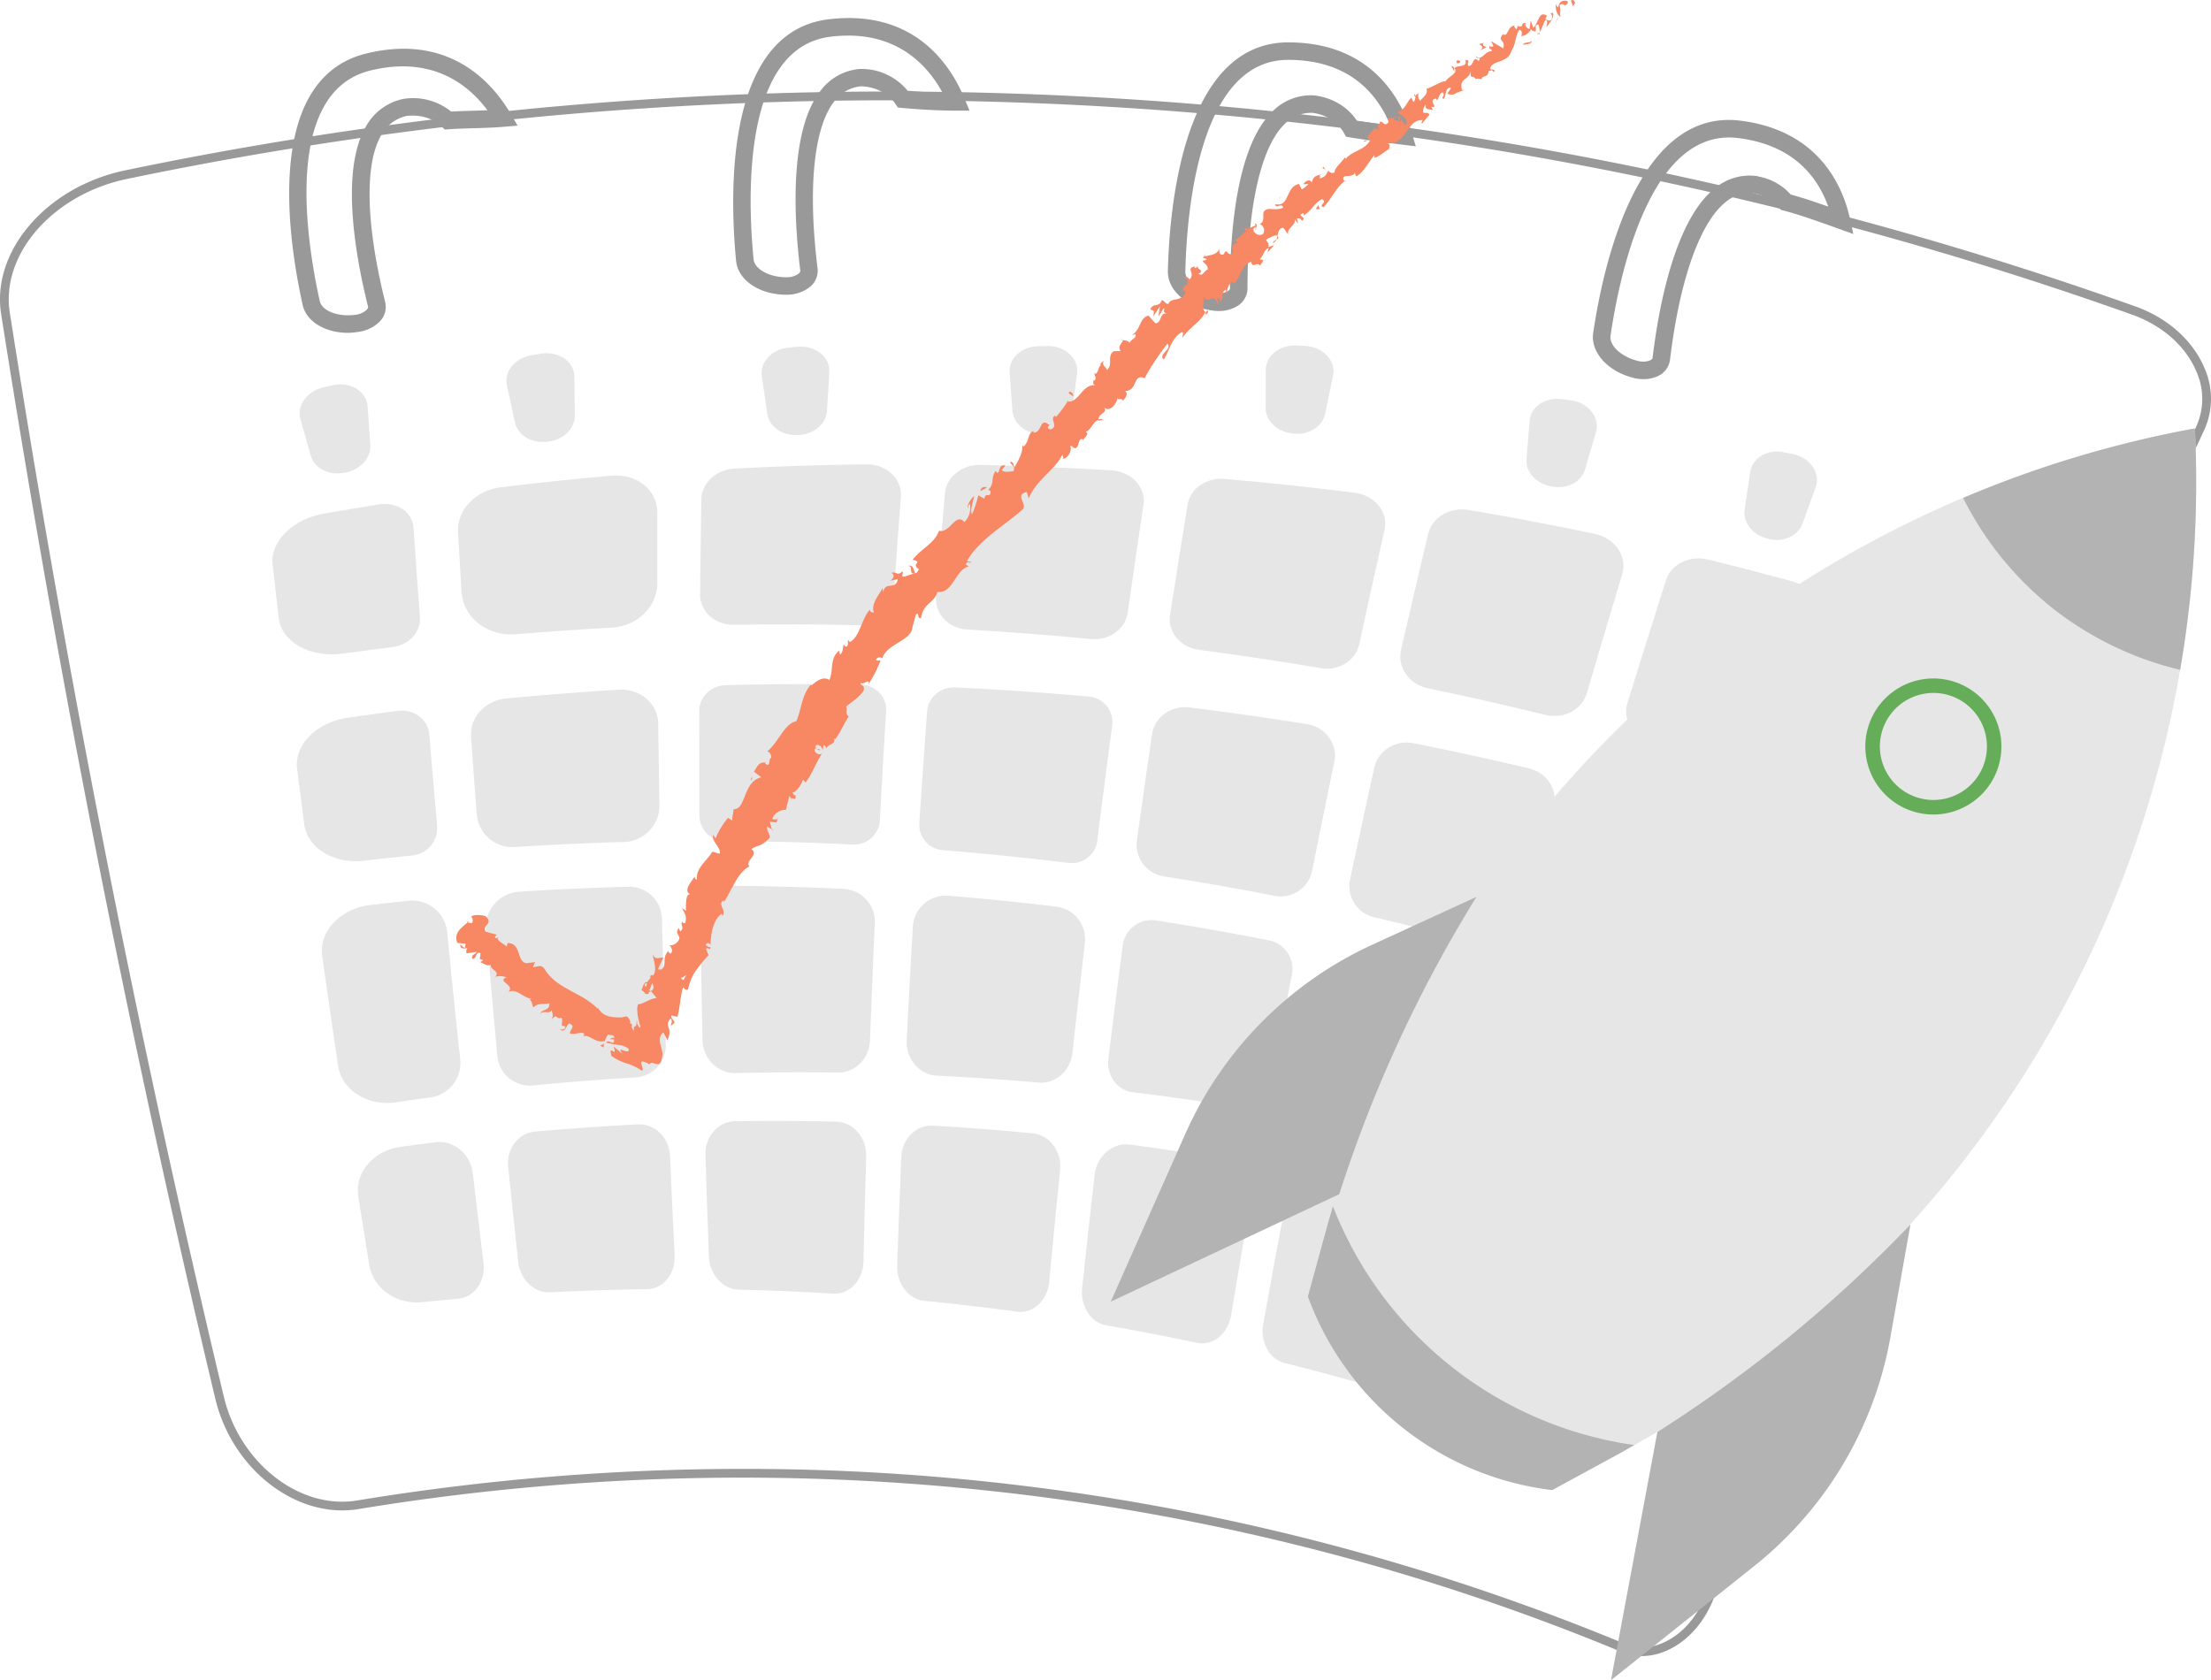 <svg xmlns="http://www.w3.org/2000/svg" viewBox="0 0 812.43 617.51"><defs><style>.cls-1{fill:#999;}.cls-2{fill:#e6e6e6;}.cls-3{fill:#b3b3b3;}.cls-4{fill:#65ad59;}.cls-5{fill:#f88763;}</style></defs><title>Asset 2</title><g id="Layer_2" data-name="Layer 2"><g id="Layer_1-2" data-name="Layer 1"><path class="cls-1" d="M603.44,608.65a19.76,19.76,0,0,1-7.62-1.52C450.48,546.74,290,528.59,131.66,554.64h0c-22.53,3.68-46.06-14.32-52.44-40.14C47.91,383.45,21.41,249.24.45,115.6c-3.8-23.2,16.65-47,45.59-53,247-51.43,502.35-34.13,738.55,50,11.94,4.25,21.24,12.56,25.49,22.79a27.7,27.7,0,0,1-.17,22.71c-65.18,140.16-125.8,284.57-180.16,429.21-3.45,9-9.8,16.1-17.42,19.37A22.48,22.48,0,0,1,603.44,608.65ZM272.69,539.86a844.64,844.64,0,0,1,324.36,64.3,17.66,17.66,0,0,0,14-.38c6.82-2.93,12.54-9.33,15.68-17.56C681.13,441.51,741.78,297,807,156.78a24.53,24.53,0,0,0,.11-20.11c-3.9-9.39-12.5-17-23.59-21C547.87,31.71,293.08,14.45,46.7,65.76,19.42,71.43.11,93.55,3.63,115.09c20.94,133.57,47.42,267.7,78.72,398.66,6,24.22,27.89,41.14,48.79,37.73h0A871.83,871.83,0,0,1,272.69,539.86Z"/><path class="cls-2" d="M436.4,185.4q-3.31,20.29-6.46,40.59c-1,6.2,3.79,11.93,10.5,12.81q22.57,3,44.95,6.77c6.51,1.11,12.75-2.75,14.06-8.75q4.56-21.11,9.31-42.19c1.44-6.34-3.54-12.57-10.89-13.5Q474,178.1,450,176C443.32,175.41,437.34,179.56,436.4,185.4Z"/><path class="cls-2" d="M269.59,229.63q23-.37,46,.15c6.67.15,12.35-4.58,12.78-10.7q1.27-18.33,2.66-36.66c.5-6.44-5.29-11.87-12.68-11.77q-24.14.3-48.3,1.54c-6.83.35-12.25,5.34-12.34,11.3q-.29,17.5-.47,35C257.17,224.77,262.75,229.74,269.59,229.63Z"/><path class="cls-2" d="M307.21,412.23q-18.49-.42-37.08-.16c-6.24.09-11.11,5.62-10.9,12.32q.56,18.73,1.25,37.44c.26,6.65,5.13,12,10.93,12.15q17.47.4,34.81,1.46c5.93.36,10.9-4.91,11.06-11.76q.42-19.38,1-38.75C318.48,418.12,313.52,412.38,307.21,412.23Z"/><path class="cls-2" d="M247.9,461.47q-.91-18.29-1.69-36.59c-.27-6.69-5.58-12-11.84-11.65q-18.84,1-37.73,2.62c-6.17.55-10.6,6.33-9.92,12.88q1.79,17.57,3.7,35.12c.72,6.5,5.93,11.4,11.7,11.11q17.86-.92,35.63-1.15C243.65,473.73,248.22,468.21,247.9,461.47Z"/><path class="cls-2" d="M242.32,296.1q-.27-15.05-.45-30.12c-.07-7.27-6.56-13-14.4-12.49q-20.8,1.25-41.62,3.25c-7.6.73-13.27,7-12.76,14q1,14.36,2.11,28.71a13.16,13.16,0,0,0,14.19,11.84q19.9-1.28,39.73-1.83A13.41,13.41,0,0,0,242.32,296.1Z"/><path class="cls-2" d="M244.61,383.54q-.8-23-1.39-46a12,12,0,0,0-12.32-11.64q-20,.53-40.07,1.82a13,13,0,0,0-12.22,14q2,23.14,4.13,46.24a12,12,0,0,0,12.82,11q19.18-1.89,38.34-3A11.74,11.74,0,0,0,244.61,383.54Z"/><path class="cls-2" d="M355.41,231.38q22.84,1.3,45.54,3.49c6.6.64,12.57-3.67,13.44-9.74q2.81-19.81,5.77-39.61c1-6.38-4.39-12.22-11.75-12.66q-24-1.46-48.11-2c-6.81-.15-12.55,4.43-13.07,10.37q-1.71,19.07-3.27,38.14C343.46,225.62,348.62,231,355.41,231.38Z"/><path class="cls-2" d="M319.68,382.41q.8-21.5,1.78-43a12.12,12.12,0,0,0-11.54-12.72q-20-.94-40.2-1.13a12.19,12.19,0,0,0-12.34,12.34q.29,22.18.76,44.35c.16,6.86,5.63,12.3,12.09,12.14q18.9-.46,37.73-.21C314.23,394.25,319.42,389.07,319.68,382.41Z"/><path class="cls-2" d="M399.92,256q-24.36-2.2-48.87-3.35c-5.39-.25-10,3.61-10.36,8.64q-1.53,20.66-2.89,41.32a9.36,9.36,0,0,0,8.68,9.86q23.2,1.85,46.18,4.68a9.44,9.44,0,0,0,10.54-8.13q2.67-21.33,5.51-42.66A9.39,9.39,0,0,0,399.92,256Z"/><path class="cls-2" d="M423.32,269.87q-2.86,19.52-5.57,39.05a11.76,11.76,0,0,0,9.89,13.16q20.43,3.2,40.65,7.16A11.83,11.83,0,0,0,482.16,320q4-20,8.14-40.05c1.34-6.41-3.17-12.68-10-13.79Q458.73,262.67,437,260C430.32,259.18,424.22,263.59,423.32,269.87Z"/><path class="cls-2" d="M266.49,309.09q23.49.15,46.82,1.3a9.51,9.51,0,0,0,10-8.87q1.07-20.11,2.29-40.23c.33-5.2-4-9.61-9.58-9.71q-24.6-.41-49.3.23c-5.43.14-9.78,4.33-9.78,9.38q0,19.36.07,38.71A9.38,9.38,0,0,0,266.49,309.09Z"/><path class="cls-2" d="M388.14,333.21q-19.74-2.38-39.64-4a12.1,12.1,0,0,0-13.07,11.41q-1.22,20.86-2.27,41.72c-.33,6.85,4.69,12.67,11.1,13q18.74.92,37.37,2.54c6.18.53,11.7-4.26,12.43-10.88q2.21-20.11,4.57-40.22A12.1,12.1,0,0,0,388.14,333.21Z"/><path class="cls-2" d="M466.38,345.62q-20.71-4.08-41.66-7.35a10.66,10.66,0,0,0-12.17,9.25q-2.73,20.86-5.29,41.73c-.73,6,3.3,11.5,8.91,12.18Q436,403.84,455.6,407c5.39.87,10.55-3,11.62-8.81q3.66-20,7.48-40A10.71,10.71,0,0,0,466.38,345.62Z"/><path class="cls-2" d="M189.66,233.1q17.56-1.48,35.1-2.43c9.31-.51,16.75-7.62,16.76-16.13q0-13.2,0-26.4c0-8-7.6-14.14-16.76-13.33q-20.4,1.8-40.78,4.28c-9.26,1.12-16.15,8.43-15.68,16.5q.62,11,1.29,22C170.19,227.09,179.25,234,189.66,233.1Z"/><path class="cls-2" d="M173.76,431.33c-.81-7.16-7-12.4-13.73-11.54q-6.51.82-13,1.72c-9.92,1.38-16.79,9.64-15.38,18.33q2,12.58,4.05,25.14c1.44,8.61,10,14.55,19.31,13.61q6.64-.68,13.27-1.26c6-.52,10.19-6.39,9.39-13.08Q175.66,447.79,173.76,431.33Z"/><path class="cls-2" d="M578.16,456.81q-11.78-3.7-23.67-7.1c-5.84-1.67-11.95,2.26-13.64,8.74q-6.09,23.06-12,46.16c-1.63,6.46,1.35,13,6.64,14.71q10.86,3.58,21.59,7.43a15.71,15.71,0,0,0,20.45-10q6.11-19.51,12.38-39C592.73,469.25,587.47,459.73,578.16,456.81Z"/><path class="cls-2" d="M145.52,405.13q6.44-1,12.89-1.83a12.73,12.73,0,0,0,10.67-14.16q-2.49-23.26-4.76-46.56a12.88,12.88,0,0,0-14.26-11.5q-7,.71-13.94,1.51c-11,1.26-19,9.78-17.74,18.66q2.86,20.28,5.87,40.52C125.61,400.73,135.24,406.65,145.52,405.13Z"/><path class="cls-2" d="M133.64,316.33q8.85-1,17.68-1.9a10.19,10.19,0,0,0,9.33-10.84q-1.52-16.84-2.92-33.7c-.45-5.49-5.69-9.41-11.63-8.63q-9.31,1.22-18.61,2.6c-11.31,1.67-19.45,10.08-18.32,18.73q1.3,10.23,2.64,20.45C113,311.77,122.73,317.59,133.64,316.33Z"/><path class="cls-2" d="M658,213.53q-15.09-4.13-30.28-7.87c-6.86-1.69-13.7,1.67-15.56,7.58Q605,235.76,598,258.32c-1.9,6.24,2.07,12.84,8.78,14.75q14.59,4.14,29.05,8.66c10.76,3.36,21.76-.38,24.83-8.61q6.84-18.52,13.83-37C677.86,227.4,670.3,216.9,658,213.53Z"/><path class="cls-2" d="M379.5,416.54q-18.27-1.77-36.66-2.85c-6.17-.37-11.38,4.8-11.65,11.49q-.84,20-1.53,40c-.21,6.65,4.2,12.36,9.91,12.91q17.19,1.68,34.21,4c5.82.79,11.1-4.11,11.75-10.93q1.91-20.57,4-41.13C390.22,423.24,385.73,417.14,379.5,416.54Z"/><path class="cls-2" d="M628.42,300.44q-14-4.25-28.17-8.14c-6.46-1.78-13.09,1.72-14.89,7.8q-6.42,21.51-12.65,43.06a11.73,11.73,0,0,0,7.76,14.43q13.23,4.12,26.33,8.57c10.08,3.42,20.68-.54,23.68-9q6.1-17.45,12.34-34.87C645.89,313.76,639.44,303.78,628.42,300.44Z"/><path class="cls-2" d="M602.22,382q-13.4-4.57-26.95-8.78A10.56,10.56,0,0,0,562,380.61q-5,17.78-9.85,35.59c-1.59,5.86,1.57,11.85,7,13.33q13,3.55,25.84,7.45c9.22,2.79,18.73-1.43,21.52-9.7q4-12.08,8.12-24.14C617.48,394.81,612,385.29,602.22,382Z"/><path class="cls-2" d="M488.16,361.38q-4,19.35-7.77,38.72c-1.16,6,2.44,11.7,8,12.79q19.47,3.83,38.73,8.42c5.29,1.26,10.69-2.25,12.18-8q4.78-18.44,9.69-36.85a10.69,10.69,0,0,0-7.33-13.18q-20.22-5.55-40.73-10.31A10.6,10.6,0,0,0,488.16,361.38Z"/><path class="cls-2" d="M520.68,440.69q-17.59-4.36-35.38-8.06c-6-1.25-11.81,3.11-13,9.71q-4.17,22.18-8.14,44.38c-1.16,6.56,2.31,12.84,7.76,14.2q16.41,4.1,32.59,8.79c5.54,1.61,11.38-2.5,13-9.16q5.42-22.57,11.06-45.09C530.2,448.85,526.69,442.18,520.68,440.69Z"/><path class="cls-2" d="M126,240.21q9.21-1.28,18.43-2.42c5.88-.73,10.27-5.54,9.88-10.89q-1.24-16.51-2.37-33c-.37-5.63-6.12-9.57-12.56-8.54q-10.15,1.61-20.28,3.39c-11.63,2-19.9,10.35-18.93,18.77q1.1,9.82,2.24,19.63C103.5,236.08,114.15,241.86,126,240.21Z"/><path class="cls-2" d="M450.74,426.07q-17.66-3-35.47-5.41c-6.43-.86-12.27,4.18-13.06,11.21q-2.38,20.82-4.59,41.64c-.69,6.62,3.27,12.63,8.86,13.6q16.83,2.91,33.46,6.43c5.69,1.2,11.27-3.3,12.41-10.07q3.59-21.63,7.36-43.24C460.89,433.52,456.88,427.11,450.74,426.07Z"/><path class="cls-2" d="M524.81,196.11q-5.11,21.38-10,42.79c-1.45,6.36,3,12.66,9.87,14.08q21.71,4.48,43.21,9.78c6.64,1.64,13.39-1.9,15.2-8q6.43-21.9,13-43.76c2-6.43-2.66-13.24-10.16-14.81q-23-4.82-46.16-8.75C532.82,186.23,526.24,190.08,524.81,196.11Z"/><path class="cls-2" d="M505,282.06q-4.55,20.59-8.93,41.21a11.74,11.74,0,0,0,8.84,13.84q20,4.65,39.76,10a11.77,11.77,0,0,0,14.42-8.23q5.78-21,11.74-42c1.8-6.3-2.23-12.87-9-14.48q-21.16-5-42.53-9.27C512.78,271.89,506.4,275.86,505,282.06Z"/><path class="cls-2" d="M110.37,154q1.92,6.75,3.82,13.5c1.23,4.32,6,7,11.18,6.4l.76-.09c5.85-.69,10.29-5.29,9.93-10.33q-.52-7.11-1-14.22c-.38-5.51-6.45-9.15-12.92-7.66l-3.36.78C112.74,143.82,109,149.1,110.37,154Z"/><path class="cls-2" d="M186.25,141.62q1.51,6.85,3,13.7c1,4.39,5.52,7.36,10.73,7.06l.76,0c5.85-.33,10.54-4.66,10.48-9.71q-.1-7.13-.17-14.26c0-5.53-5.87-9.52-12.39-8.42l-3.39.57C189.21,131.56,185.14,136.6,186.25,141.62Z"/><path class="cls-2" d="M279.93,138.16q1,6.94,2,13.89c.64,4.45,4.92,7.75,10.11,7.84h.76c5.82.1,10.76-3.87,11.07-8.91q.42-7.12.86-14.23c.35-5.51-5.13-9.93-11.66-9.31l-3.39.32C283.59,128.35,279.2,133.08,279.93,138.16Z"/><path class="cls-2" d="M371,136.9q.5,7,1,14c.32,4.48,4.35,8.08,9.5,8.54l.75.07c5.78.51,11-3.09,11.65-8.09q.92-7.07,1.87-14.13c.74-5.47-4.39-10.27-10.93-10.12l-3.4.08C375.28,127.38,370.58,131.78,371,136.9Z"/><path class="cls-2" d="M465.11,135.92q0,7-.05,14c0,4.49,3.75,8.38,8.87,9.22l.75.12c5.74.94,11.22-2.26,12.25-7.21q1.45-7,2.91-14c1.15-5.41-3.64-10.56-10.19-10.91l-3.41-.17C470.14,126.75,465.11,130.78,465.11,135.92Z"/><path class="cls-2" d="M562.06,154.66q-.57,7-1.14,14c-.36,4.48,3.07,8.65,8.08,9.87l.73.18c5.63,1.38,11.31-1.39,12.72-6.24q2-6.85,4-13.69c1.56-5.3-2.79-10.81-9.26-11.66l-3.37-.43C567.77,145.91,562.46,149.55,562.06,154.66Z"/><path class="cls-2" d="M643.13,173.39q-1,6.94-2.06,13.88c-.66,4.44,2.49,8.83,7.41,10.38l.72.23c5.52,1.75,11.37-.65,13.1-5.39q2.43-6.7,4.87-13.4c1.91-5.19-2.07-11-8.47-12.24l-3.33-.65C649.4,165,643.87,168.31,643.13,173.39Z"/><path class="cls-1" d="M603.89,139.35a14.8,14.8,0,0,1-3.48-.42c-9.58-2.33-16-9.43-15-16.51,3.66-24.86,16.24-82.24,53.58-78.13,29.27,3.41,38.12,24.06,40.78,36.07L681,86l-8.36-3c-5.63-2-11.45-4.09-17.28-5.62l-1-.27-.67-.84A15.41,15.41,0,0,0,645,71.14,13.47,13.47,0,0,0,634.42,74c-9.64,7.36-17.22,28.62-20.79,58.35a7.75,7.75,0,0,1-5,6.11A12.35,12.35,0,0,1,603.89,139.35Zm31.43-88.82c-29.53,0-40.24,50.54-43.53,72.83-.53,3.65,4,7.82,10.13,9.31a7.15,7.15,0,0,0,4.22-.16c.71-.29,1.06-.67,1.09-.92,2.22-18.48,8.19-51.2,23.28-62.7A19.85,19.85,0,0,1,646,64.77v.07A21,21,0,0,1,658,71.49c4.69,1.28,9.3,2.85,13.79,4.44-4-11.2-13.12-22.87-33.55-25.24A27.15,27.15,0,0,0,635.33,50.53Z"/><path class="cls-1" d="M447.83,114.31a15.29,15.29,0,0,1-1.79-.11c-9.81-1.16-17.07-7.42-16.91-14.58C429.76,74.49,435.28,16,473,15.57h.32c30.71,0,41.67,21,45.47,33.47l1.44,4.73-4.91-.6c-5.25-.64-12.18-1.53-19.18-2.66l-1.54-.25-.76-1.36c-3.74-6.67-11.14-7.38-11.62-7.42A13.56,13.56,0,0,0,472,45.63c-8.7,8.49-13.66,30.52-13.6,60.45a7.66,7.66,0,0,1-4.26,6.68A12.92,12.92,0,0,1,447.83,114.31ZM473.32,22H473c-32.07.37-36.88,54.51-37.45,77.77-.09,3.69,4.95,7.29,11.22,8a7.22,7.22,0,0,0,4.19-.66c.68-.38,1-.8,1-1,0-18.61,1.93-51.8,15.54-65.08a19.89,19.89,0,0,1,14.9-6h0s10.24.38,16.19,9.33c4.29.67,8.53,1.25,12.31,1.74C506,34.2,495.53,22,473.32,22Z"/><path class="cls-1" d="M289,108.33c-9.88,0-17.83-5.33-18.52-12.44-2.41-25-4-83.76,33.6-88.75,31.68-4,45.14,16.53,50.34,29.1l1.83,4.43-4.79,0c-7.28,0-14.5-.51-20-1l-1.52-.13-.86-1.26c-4.48-6.55-12.1-6.56-12.74-6.55a13.67,13.67,0,0,0-9.68,5.39c-7.64,9.51-9.91,32-6.23,61.64a7.65,7.65,0,0,1-3.45,7.15,13.56,13.56,0,0,1-7.89,2.4Zm22.65-95.24a54.14,54.14,0,0,0-6.75.44c-32,4.25-30.25,58.58-28,81.75.36,3.66,5.78,6.62,12.12,6.62h.08a7.32,7.32,0,0,0,4.13-1.17c.63-.46.88-.91.85-1.15-2.28-18.44-4.33-51.59,7.6-66.46a20.07,20.07,0,0,1,14.18-7.77v0a21.87,21.87,0,0,1,17.65,8c3.76.32,8.22.65,12.85.78C341.22,24.63,331,13.08,311.62,13.08Z"/><path class="cls-1" d="M127.94,122.33c-8.45,0-15.37-4.1-16.74-10.3-5.44-24.56-14.08-82.7,22.95-92.26h0c30.79-7.73,46.72,10.5,53.47,22l2.57,4.4-5.08.43c-3.78.32-7.59.43-11.27.53-3,.08-6,.17-9,.37l-1.44.1-1-1c-5.27-5.14-12.47-4-12.9-4a13.88,13.88,0,0,0-9.15,6.63c-6.47,10.42-6,33,1.22,61.93a7.64,7.64,0,0,1-2.59,7.52,13.76,13.76,0,0,1-7.59,3.34A27.15,27.15,0,0,1,127.94,122.33ZM135.75,26c-31.58,8.17-23.29,61.91-18.26,84.63.8,3.62,6.66,5.9,13.05,5.08a7.52,7.52,0,0,0,4-1.68c.57-.53.77-1,.72-1.23-4.5-18-10.55-50.6-.45-66.89a20.28,20.28,0,0,1,13.29-9.53h0A22.19,22.19,0,0,1,165.76,41c2.64-.15,5.28-.22,7.91-.3,1.79-.05,3.62-.1,5.44-.18C172.08,31.07,158.69,20.26,135.75,26Z"/><path class="cls-2" d="M806.45,157.44h0L805,159.2l1.5-1.73h0A406.54,406.54,0,0,1,594.76,534.36l-24.4,13.28a109.58,109.58,0,0,1-89.78-71.14l7.35-26.79A406.53,406.53,0,0,1,806.45,157.44Z"/><path class="cls-3" d="M600.5,531.1c-1.92,1.08-3.8,2.2-5.74,3.26l-24.4,13.28a109.58,109.58,0,0,1-89.78-71.14l7.35-26.79c.58-2.13,1.24-4.22,1.86-6.34A140,140,0,0,0,600.5,531.1Z"/><path class="cls-3" d="M754.17,223.49A121,121,0,0,1,721.34,183a406.19,406.19,0,0,1,85.11-25.54L805,159.2l1.5-1.73h0a406.25,406.25,0,0,1-5.41,88.71,121,121,0,0,1-46.53-22.39Z"/><path class="cls-4" d="M722.65,258.93a19.67,19.67,0,1,1-27.64,3.2,19.67,19.67,0,0,1,27.64-3.2m3.3-4.16a25,25,0,1,0,4.07,35.1,25,25,0,0,0-4.07-35.1Z"/><path class="cls-3" d="M609,526.3A494,494,0,0,0,702,450l-7.37,41.46a138.5,138.5,0,0,1-50,84.07l-52.68,42Z"/><path class="cls-3" d="M492.11,438.89a494,494,0,0,1,50.4-109.26l-38.27,17.58a138.5,138.5,0,0,0-68.74,69.61L408.14,478.4Z"/><path class="cls-5" d="M578.77,1.07c-.08-.63-1-1.53-1.53-.8l.8,2.07Z"/><path class="cls-5" d="M571.73,1.48c-.19,1.44,0,3.61,1.68,4.76-.43-2.24.28-1.71-.33-4.32a1.2,1.2,0,0,1,2,.34c-.09-.62,1.36-.45.92-1.8-1.9-.63-3.08.19-3.45,2.19C572,2.47,571.91,1.84,571.73,1.48Z"/><path class="cls-5" d="M502.6,51.43l.59-.15A1,1,0,0,0,502.6,51.43Z"/><path class="cls-5" d="M461.33,84.51c.27-.3.26-.57.15-.73C461.29,84.13,461.14,84.43,461.33,84.51Z"/><path class="cls-5" d="M453,88.67c.19-.08.33-.16.5-.24C453.18,88.42,453,88.47,453,88.67Z"/><path class="cls-5" d="M502.6,51.43l-1.52.37C501.44,52.4,502,51.74,502.6,51.43Z"/><path class="cls-5" d="M565.53,12.7a1.82,1.82,0,0,0,.27-.91,5.49,5.49,0,0,1-.43.62Z"/><path class="cls-5" d="M519.67,35.46l.33-.27a6.28,6.28,0,0,0-.26-.9Z"/><path class="cls-5" d="M533.53,24.16c-.37.19.64,1.7,1,2.42a1.72,1.72,0,0,1-.07-1.52A4.8,4.8,0,0,0,533.53,24.16Z"/><path class="cls-5" d="M557.89,9.3l.25-.5C558.08,8.94,557.95,9.13,557.89,9.3Z"/><path class="cls-5" d="M509.45,43.19a2.12,2.12,0,0,0-.53-.4A1.48,1.48,0,0,0,509.45,43.19Z"/><path class="cls-5" d="M181.79,359.18c.09-.09.13-.17.2-.25C181.8,359,181.69,359.09,181.79,359.18Z"/><path class="cls-5" d="M171.52,338.84l.28.12c.25-.23.5-.46.72-.71Z"/><path class="cls-5" d="M439,97.91l.08,0C439.26,97.44,439.1,97.63,439,97.91Z"/><path class="cls-5" d="M333.61,208.05c2.36-.29-.22,3.47,2.85,2.63C335.76,210.42,335.82,207.08,333.61,208.05Z"/><path class="cls-5" d="M565,12.79a4.57,4.57,0,0,1-.57.46A1.31,1.31,0,0,0,565,12.79Z"/><path class="cls-5" d="M336.46,210.69h0l.3-.1Z"/><path class="cls-5" d="M411.67,124.68a2.34,2.34,0,0,0,.83.3A1.53,1.53,0,0,0,411.67,124.68Z"/><path class="cls-5" d="M434.26,107.19l-.68.29A1.67,1.67,0,0,0,434.26,107.19Z"/><path class="cls-5" d="M402.79,136.76c-.37.17-.64.08-.85.61a.92.92,0,0,0,.27,0C402.18,137.12,402.28,136.86,402.79,136.76Z"/><path class="cls-5" d="M391.88,147.59a3.49,3.49,0,0,0,.46.05l.27-.42Z"/><path class="cls-5" d="M221.83,385a5.84,5.84,0,0,1,.18-1.77C221.58,384.5,219.35,383.75,221.83,385Z"/><path class="cls-5" d="M564.9,11.89c.21.42.24.68.11.89a4.14,4.14,0,0,0,.34-.39A1,1,0,0,0,564.9,11.89Z"/><path class="cls-5" d="M412.33,147.4l-1.92,1.48A10,10,0,0,0,412.33,147.4Z"/><path class="cls-5" d="M285.72,300.27l-.11.58A.49.49,0,0,0,285.72,300.27Z"/><path class="cls-5" d="M405.48,154.08a3.51,3.51,0,0,0-1.83.08,1.6,1.6,0,0,0,.13.53Z"/><path class="cls-5" d="M222,383.24v0Z"/><path class="cls-5" d="M205.74,378.4c2,1.33,2.2-1.36,3.36-2.24,2.74.94.17,2.18.34,3.73,1.85.4,4.15-.75,5.22,0-.12.39,0,.64-.48.91,2.57-.66,4.81,2.78,7.89,1.78a1.5,1.5,0,0,1,0,.65,9.27,9.27,0,0,1,1.33-3c.9.47,2.47-.32,2.25,1.34-.68-.44-1,.09-1.6.32l1.55.11c.36,2.77-2.2-.35-2.81,1.19a44.42,44.42,0,0,0,4.64.89,6.52,6.52,0,0,1,3.57,1.41c.48,2.73-4.92-1.83-2.29,1.8l-3.25-2.7c1.65,4.82-2.2-1.47-.8,3.49a20,20,0,0,0,5.7,2.79,19.31,19.31,0,0,1,5.57,2.7c.8-1-.82-2.47-.12-3.47a4.86,4.86,0,0,1,1.86.53,6,6,0,0,1,.81.51c.19,0,.28-.26.43-.31.55-.36,1.17-.11,1.78.09,1.2.46,2.47.53,2.74-3.74-.32-2.91-2.23-5.51.32-7.78q.76,1.37,1.45,2.92c1.21-2.53.77-3.77.44-4.81a3,3,0,0,1-.17-1.61,2.62,2.62,0,0,1,1.08-1.58,2.18,2.18,0,0,1,.2,1.61c-.14.63-.39,1.32-.08,1,.86-.77,1.05-.83,1.14-1.14a.91.91,0,0,0-.29-.77c-.42-.52-1.1-1.08-.78-1.84l2.15.53c1-3.23,1-7.27,2.09-10.88.51.46.89,1.32,1.84.79a18.92,18.92,0,0,1,2.79-6.8,56.4,56.4,0,0,1,4.73-5.75l-.94-2.37a.76.76,0,0,1,1.24.25c1.43-1.27-1-.6-1.33-1.69a.94.94,0,0,1,1.8.1c-.06-3.48.86-9.51,4.13-11.55l.21.83c1.82-1.94-2.16-4.37.47-5.7l.09.56a30.22,30.22,0,0,0,2.11-3.69l2.06-3.71c1.39-2.4,2.92-4.53,5.22-5.68-2-2,3.77-4.19.65-6.38,3.2-1.84,3.34-.7,6.64-4,.74-.95-1.17-2.75-.78-4.24l1.72,1-.8-2.81,2.56.29c.09-.48.15-1,.26-1.46a1.56,1.56,0,0,1-1.8.18c.33-2.34,4-3.75,4.89-3.27l1.33-5.2c.62.52.39,1.39.46,2.23-.25-3.37,2,.69,1.81-2.4-.56,0-.9-.78-1.21-1,1.69-.42,3.22-2.8,3.93-4.84l.93,1.08c2.33-3,3.75-7.09,6.06-10.66-1.35.93-3.14-.67-2.65-1.86l2,.74c-.64-1.4-1.36.66-1.79-1.62,1.06-1.21,2.56.43,2.63,1.58.15-.67.27-1.37.46-2,.58.26.6.81,1.19,1.36-.62-1.38,3.67-1.54,2.46-3.74l.58.26c2.47-3.46,3-5.44,4.92-8.33-1.44-1.1-.33-2-.92-3.67,2-1.75,4.75-3.23,6.4-5.83.52-2.29-.87-1.42-1.18-2.85,1.42.84,3.08-1.75,3.11.25a45,45,0,0,0,4.31-8.5c-.85,0-1.44.27-1.7-.3a1.56,1.56,0,0,1,2.3-.53v.28c1.28-5.67,11.24-6.61,11.1-12v.29l1.26-4.54c1.45-1.4.23,1.72,1.93,1.19.68-5.45,4.94-5.49,6-9.6,5.67.84,6.58-8.29,11.55-9.35l-1-.57c-.18-1.52,1.31-.53,2-.94-.74-.5-1.51.19-1.56-.71,4.54-7.73,13.27-12.55,20.09-18.5,2.45-2.22-3.1-5.4,1.72-6.62l.76,2.32c1.32-3.32,3.62-5.84,6-8.28s4.87-4.71,6.37-7.8c.08.62.53,1.07.08,1.52,2.08.09,3.62-3.59,2.73-4.49.81-.63,1,.63,1.88.63,1.62-.35,1-3.86,2.63-3.31.27.09.09.63,0,.89.1-1.17,3.07-2.87,1.2-3.5,2.32-1.15,2.72-3.92,4.83-4.57-.51-2.33,3.6-2.33,1.93-4.59,1.92,2.19,4.75-1.31,4.91-3.37.24,1,1.61-.28,2,1,1.25-1.26,2-2.77.77-3.63,4.77.24,2.78-6.57,7.2-4.63A95.41,95.41,0,0,1,429,126.27c1.83,2.21-3.61,3.82-1.37,5.9,2.38-4,2.67-7.52,6.43-10,1.12-.49.37,1.37.42,2,2.51-3.91,6.59-5.66,8.48-9.52.17.21.05.72-.1,1.16.52-.6,1.64-.92.69-1.84l-.33.78c-2.22-.57-.37-5.08-.94-5.93,1.55,3.71,3.56-2,5.19,3a1.77,1.77,0,0,0-.4-2c.74-.33,1.27-.11,1.36,1.16,1.6-2.44-.07-2.81,1.84-4.51.42.48.2,1,.51,1.75.13-1.79.24-3.63,2.25-4.64.16.37.68.58.19,1,2.67-2.58,2.59-6.65,6.46-8.43.92,2.88,1.65-.22,3.4,1.45l1.18-2-1.43-.3c1.48-1.23,1.61-3.67,3.37-4.16l-.43,1.69,2.42-2.71-2.13.65c.66-2.21-2.15-2.16.22-3.34-.23.53,1.47-1.24,3.15-.83h0c.22-1.2.44-2.46,1.9-2.94.78.34,1.5,2.21,2,2.44-.59-2.13,3-3.39,2.56-5.77A2.9,2.9,0,0,0,477,82.08l-.45-1.75c1-.17,1.29-.06,1.83.8,2.25-1.49-2.63-1.78.67-2.82-.11.26.14.37-.1.89,2.9-1.52,4.07-4.75,6.85-6,2.22,1.3-1.59,2.1.48,3,3-3,4.87-7.84,8.38-10l-.76.28c-1.74-3,3.42-.65,4-3.22-.23.52.69,1.89.56,1.51,2.49-1.39,3.87-4.31,6.52-7.8l.14,1c1.78-.43,3.68-2.38,5.32-3.19-.14-1,.75-1.54-.54-2.15,7.42.43,6.51-8.68,12.92-8.5-.45.37-.61,1.47-.24,1.19l2.74-3.24c-1.18-1-1-.36-2.39-.72A3.48,3.48,0,0,1,524,38.39c-.85,1.95,1.5,1.86,2.65,2-.39-.27-.48-.84-.83-1.16,3.36.73-1.57-2.57,1.88-3l.36.71c.63-1,.8-2.44,1.88-3,1.46,1-.44,1.36.38,2.52,1.26-1.12.6-4.61,2.86-4.2-.27.82-1.07,1.46-1.34,2.27,2.56.56,2.39,0,3.56-.47l-.12,0,2.81-1-.91,0c-1.11-4.83,2.87-3.29,3.3-7.35-.46,3.89.63,1.55,1.66,3.22.9,0,2.15-.22,2.24.41.09-2.07,2.52-.4,2.6-3.38.45.44,1.17-.84,1.9.6,1.07-1.46-1-.61-1.36-1.32.81-3.34,6.55-1.85,7.84-6.52,1.91-3,1.11-5,2.93-7.76,1.44.16.71,2.33.71,2.33a4.49,4.49,0,0,0,3.63-2.73c.08.63.62.8,1.44,1.06.91-.9-.71-2.33,1.19-2.62a9.19,9.19,0,0,1,.52,2.78c.84-1.37,1.31-3.2,2.2-4.6,1,.62.26,1.89.26,2.79,1.09-1.45,3-3.54,2.37-5.24l-1.27.19c.46-.45,1.16,1,1,1.52-.37,2-2.08.83-2.53.38l.64-1c-3.14-2.24-3.18,3.17-5.08,4.36l-.89-2.69L562,10.66c-.81-.26-2-1.24-1.35-2.23-2.08-.08-.55,1.62-2.54,1.28-.26-.09-.28-.23-.24-.4l-.76,1.58c-.1-.63-1.36-1.34-.36-1.62-3.17.48-2.37,4.34-4.45,3.38l.09-.27c-2.54,3.08.9,1.79,0,5.39l-4.52-2.64.9,1.79c-.36.19-1.08.56-1.44-.15-.35,2,.72.52.82,2.06-2.62-.22-3.68,3.95-5.95,1.74.37,1.61,2.16-.23,1.18,1.86-2.53-2.3-1.53,1.93-3.87,1.8-.64-1.7,1.24-2-1.1-2.14,1,3-3.11,1.61-3.94,3,1.39,1.88-2,2.77-3.44,4.92-.36-.72-4.5,1.89-6.86,2.66l-.19-.35c1.12,2.14-1.07,3.25-2.12,4.74a2.73,2.73,0,0,1-.58-2.88l-1.27,1a2.64,2.64,0,0,1-.64,2.35l-.78-1.64c-1.65,1.45-2.14,4.39-5.07,5.24.91,1.39,4.61,2.18,3,4.9-.64-.63-1.68-1.75-1.31-2.52-.12.25-.24,1.15-.88,1.17V42.78c-1.41.29.26,1.4-.62,1.93-.78-1-1.16-.23-1.68-1.11.13-.26,1-.15,1-.79a4.5,4.5,0,0,1-3.57.38c.53.5,1.07,1.33.52,2-1.65,1.45-1.54-.72-2.95-.43.14,1-1.52,1.19-.35,2.69-.51.39-1.16-.22-1.67-.46-.36,1.36-4,3.51-1.7,4.27l.31-.08c0,.06-.07.11-.09.18h0c-1.69,3.8-6.71,4-9,7l-.4-.5c-1.23,2-3.49,3.47-3.82,5.53a1.69,1.69,0,0,1-2.19-.67c-1,1.45-.67,2.11-3.21,2.86.59-1.94-1.08-.38.81-1.73-2,1-3.06.52-3.75,3.35-.43-1.76-2.58-.52-3.07.52l1.92-.09a9.26,9.26,0,0,1-2.51,2l-.95-2c-5.12.89-3.34,8.55-8.76,7.43.07,1.91,2.53-.78,2.86,1.25-1.75,1.11-5.36.2-5.86.61-2.91,1,.05,4.1-2.71,5.43A2.44,2.44,0,0,1,464.08,86c-1.74,1.14-4-.76-3.43-2.08.33-.37.67-.35.82-.14.32-.65.77-1.47-.39-1.56l.3.75c-1.28.08-3.37,2-3.69.62-.7,1.57.32,1.38,1.45.93-2.72.9-3.14,2.69-5.68,3.91.6,0,1.5.45,1.17.72-3.64,1.91-.37,2.24-2.19,4.27-1.93.13-1.42-2.45-2.83.07-1.78.5-1.61-1.29-1.52-2.19-.9,2.73-4.14,2.32-5.4,3.05l.58-1.32a4.63,4.63,0,0,1-1.32,1.64l1.57.64c-.75.31-1.23.75-1.65.27.08,1.28,2.14,1.49,1.89,3.57-1.27.11-1.74,2.72-3.36,1.45,2.84-1.66-1.62-1.28.17-3.36a2.56,2.56,0,0,1-1.46,1.28c-.24-.09-.2-.39-.12-.61-3.49.73.48,2.66-1.91,4.78-.47-1.12-2-1.11-2.22-.58,1-.85,1.73,1,1.45,2.44-2.11.72-1.2,2-2.06,2.63l1.18-.51c.46,1.13-.39,1.7-1.2,2.93-.69-.58.54-1.33-.1-1.27.19,2.55-4,.88-4.77,3.36-1.28.12-1.53-1.51-2.55-1.29-.83,2.76-3,.66-4.14,3.32,1.6.62,1.44.26,1.11,2.59l2.43-3.68-.51,3.49c1-.85,1.36-2.54,2.1-2.87-.12,1.8-.28,1.43,1,2-2.87-.5-1.67,3.34-4.23,3.57l-2.55-2.83c-3.45.81-2.67,5.14-6.19,7.21l1.38-.41c.65,1.47-1.63,1.86-2.14,3.2-.79-1-1.69-.78-2.63-1,.7.64-2.17,2-.67,4.05l-2.44,0c-2.8,1.74-.13,5.16-2.66,7-.29-1.64-1.93-1.31-1.13-3.46-.75.71-1.59,1.19-1,1.83-1-.15-.87,3.21-2.4,3,.08.7.91,1.75,0,2.48a1,1,0,0,1-.44-.45c.44.45-.71,1.87,1,2.17-5.12-.66-6.11,6.44-10.44,6a55.31,55.31,0,0,1-4.25,5.67c-.18-.36-.45-.45-.08-.63-2.82,1.19,1.39,3.79-1.79,5.16-2.62-.26.4-2-.88-1.81-3.31-2.6-2.3,3.17-5.57,3l.19-.55c-2.18.2-1.68,4-3.78,5.71a1,1,0,0,0-.45-.45c.22,2.76-1.62,5.83-2.93,8.15-.65-1.71.16-1.46-1.38-2.24-.61,1,2.18,1.58,1,3.6-1.16-.06-2.87.65-4.32-.39l1.41-1.69c-2.44-.73-1.86,2.15-2.93,2.73l-.64-.79c-2,2.71-.2,4.45-2.77,7l.81.24c.52,3.14-2.16.27-2.11,3l-2.29-1.26c-.43,1.37-1.25,5-2.46,7-.52-2.23.61-4.89.92-6.89-.89.94-2.83,3.37-2.34,4.7.17-.55.15-1.45.78-1.57a7.31,7.31,0,0,1-2,6.55c-3.42-3.62-5.27,4.29-9.37,3.21-1.57,4.67-6.45,6.41-9.68,10.67,4.16,1-.92,1.26,2.32,3.52-.6,1.1-1,1.42-1.23,1.34l-4.24,1.36c-1.46,0,.09-1.45-.67-1.92-2,1.88-2-.19-4,.53,1.34.62.92,2-.43,2.87.91-.2,1.84-.38,2.78-.55-.77,4.26-4.61.5-5.36,4.81l-.22-1.73c-.64,2-4.49,5.72-3.19,9.19-.57,0-1.7-.31-1.39-1.17-3.27,3.43-3.76,10.3-7.54,12l-.55-.86c-.32.86.51,2.29-.94,2.57-.28-.28-.55-.85-.85-.57,0,.57-.1,2.83-1.2,3.46l-.29-1.46c-3.67,3-1.95,7.31-3.62,10.81-2.29-1.67-5.13.74-6.55,2l-.29-.28c-3.39,4.17-3.33,8.76-5.26,13.41-4.37.75-6.71,8-10.85,11.21.84-.36,1.79,1.3,1.56,2.19-1.11.67-.06,3.75-2.16,2.2l.26-.32c-2.62-.63-3.33,1.75-4.4,3.28l2.72,2.06c-3.4.73-4.74,3.67-5.86,6.39s-1.83,5.35-4.43,5.36c.15,1.45-.57,2.71-.41,4.15l-1.54-1a28.8,28.8,0,0,0-4.62,7.62l-.73-1.36c-1.23,1.93,3.17,5.07,2.24,6.93l-2.69-.77c-1.87,3.47-6.08,5.77-5.66,10.43-.32-.24-1-.72-.78-1.34-.89,1.63-4.85,5.63-1.23,6.73-2.18-1.07-2,3.56-2,5.94l-1.46-1.1c1.25,2.64,1.79,3,1.24,5.5-.47.43-1.52-.17-.76-.67-1.72,1.36.84,2.13-1.08,3.86l-.63-1.3c-1,1.77-.41,1.89.3,3.47.08,1.46-2.12,3.26-3.72,2.84.77.67,1.48,2.23.52,3.1a1.1,1.1,0,0,1-.85-.94c-2.68,2.52-.21,5.47-2.76,6.89a1.5,1.5,0,0,0-1.13-.07c1.1-2.48,2-4.45,2.08-4.21-1.5-.69-2.63,1.21-4-1.35.44,2.16,1.73,6,.19,7.69a2.07,2.07,0,0,1-.63,0l-.08-.28a1.51,1.51,0,0,0-.28,1.35,4.91,4.91,0,0,0-1.15,1.43c-1.35-.31-1.66,2-2.15,3,1.7.63.87,1.83,2.77,1.19-.19.11-.12-.28.1-1a1.21,1.21,0,0,0,0-.5l.12.13,1-2.55c.51,1.16.86,2.3-.53,3,.85,1,1.71,2,2.09,2.55-2.9.37-5.29,2.5-6.88,2.27,0,.43-.12.88-.21,1.33s0,.43,0,.7l.07,1.26a26,26,0,0,0,1.09,4.93c0,1.12-.86-.48-1.22-1a5.28,5.28,0,0,0-.16-1.61,5.06,5.06,0,0,1-.05,1.29l-.11.65c0,.2,0,.56-.19.47-.45.08-.83.4-.69,1.83-1.6-2.08.18-2.41-1.4-2.8l.12-.77c-1.55-3-1.44-1.21-4.55-1.39s-6-.45-7.74-4.36c.26.51.39.75.27,1.15-5.65-6-15.07-7.17-19.5-14.6-1.4-1.87-2.49-.78-4.28-.67l.77-1.85-3.21.39c-3.68-.72-1.64-7.25-6.82-7.44l-.4,1.36c-1-1.12-4.2-2.43-3-3.43-.27.09-1.25.73-1.27-.17l.62-.81-4-1.07c-1.7-2.44,3-2.76,0-5.64-1.41-.72-5.27-.71-5.29.18a1.86,1.86,0,0,1,.14,2.33L171.8,339c-2.19,2.06-5.11,3.58-3.79,7.55l3.1.29-.34,1.63-1.66-1.33c0,1.83,1.38,1.42,2.57,1.35a2.44,2.44,0,0,0-.24,1.9l3.73-.57c-.52,1.09-2.35,1.06-1.49,2.63,1.75-.28.84-2.72,2.87-2.17,0,1.81-.93,2.44.9,2.45a1.31,1.31,0,0,1-1.53.81c1.55.1,2.83,1.82,4.34,1-.08,2.1,3.58,2.31,1.73,4.45a6.51,6.51,0,0,1,4.11.22c-3.75,1.41,3.32,2.78.69,5.34,3.08-1.49,5.38,2.3,8.63,2.52-.27.11-.8.33-.91.07,1.13,1.11,1,2.12,1.46,3.17,1.61-1.94,3.93-1,5.88-1.6.21,3.09-2.62,1.8-3.45,4.06,1.08-1.74,3.9.19,4.31-1.59.38,2.06.64,1.3.11,3.46,2-2.49,1.44.3,3.51-.65.92,2.46-1.15,2.78,1.34,3.23C208.1,378.58,205.74,378.4,205.74,378.4Zm44.64-15.86h0l-.34,1.06Zm1.73-4.16a14.2,14.2,0,0,0-.83,1.77c-.63-.11-1.15-.53-.94-.94C250.63,359.61,251.37,358.78,252.11,358.38Zm-15.23,3.79c.05-.77.47-.86.85-.8a9.14,9.14,0,0,0-.3,1.26l.17.17A3.09,3.09,0,0,1,236.88,362.17Z"/><path class="cls-5" d="M238.55,364.31a1,1,0,0,1,0,.33,3.65,3.65,0,0,0,.54-.24l-.42-.46Z"/><path class="cls-5" d="M503.29,51.25l-.1,0a.7.7,0,0,1,.32.07A1.39,1.39,0,0,1,503.29,51.25Z"/><polygon class="cls-5" points="283.98 305.05 283.58 304.82 283.73 305.37 283.98 305.05"/><path class="cls-5" d="M526.67,40.4a.88.88,0,0,0,.55.16A1.15,1.15,0,0,0,526.67,40.4Z"/><path class="cls-5" d="M535.43,34.06l1.6-.43A6.66,6.66,0,0,0,535.43,34.06Z"/><path class="cls-5" d="M542.52,29.65a3.71,3.71,0,0,0-.35-.71h0Z"/><path class="cls-5" d="M442.83,115.76a.93.93,0,0,0-.18.28C442.33,116.8,442.61,116.36,442.83,115.76Z"/><path class="cls-5" d="M469.39,86.62a7,7,0,0,1-.39,1.48C469.61,87.74,470,87.41,469.39,86.62Z"/><path class="cls-5" d="M412.54,147.24l0,0-.19.19Z"/><path class="cls-5" d="M467.6,89.27a1.93,1.93,0,0,0,1.4-1.17A2.88,2.88,0,0,0,467.6,89.27Z"/><path class="cls-5" d="M571.51,8.34l.36-.18a.66.66,0,0,1-.14-.26Z"/><path class="cls-5" d="M571.73,7.89l.22-.44C571.79,7.58,571.66,7.7,571.73,7.89Z"/><path class="cls-5" d="M572.42,6.52l-.47.93C572.21,7.26,572.57,7.06,572.42,6.52Z"/><path class="cls-5" d="M562.27,14.35l.3.6A1.68,1.68,0,0,0,562.27,14.35Z"/><path class="cls-5" d="M559.73,16.52c.72-.37,2.44-.1,3.07-1.1l-.24-.48C562.75,16,559.66,15.19,559.73,16.52Z"/><path class="cls-5" d="M543.72,18.63l2.53-1.31c-.81-.25-1.9-.6-1-1.52C541.19,16.33,546.79,16.59,543.72,18.63Z"/><path class="cls-5" d="M536.24,23.19c1-1.19-.64-.79-.82-1.15C535.06,23.14,535,23.4,536.24,23.19Z"/><path class="cls-5" d="M487.2,62.62l-.94-1.36C485.52,62.18,486.67,61.75,487.2,62.62Z"/><polygon class="cls-5" points="483.45 76.84 484.97 76.9 484.41 75.4 483.45 76.84"/><polygon class="cls-5" points="470.42 72.43 470.66 71.92 469.56 73.62 470.42 72.43"/><path class="cls-5" d="M392.66,144.5l1.68,1.18C394.64,144.86,393.14,143.13,392.66,144.5Z"/><path class="cls-5" d="M362.56,179.08c-1.09-.32-2.44.2-2.24,1.45C361.13,179.87,362.4,179.64,362.56,179.08Z"/><polygon class="cls-5" points="276.38 286.32 276.3 285.18 275.84 286.96 276.38 286.32"/></g></g></svg>